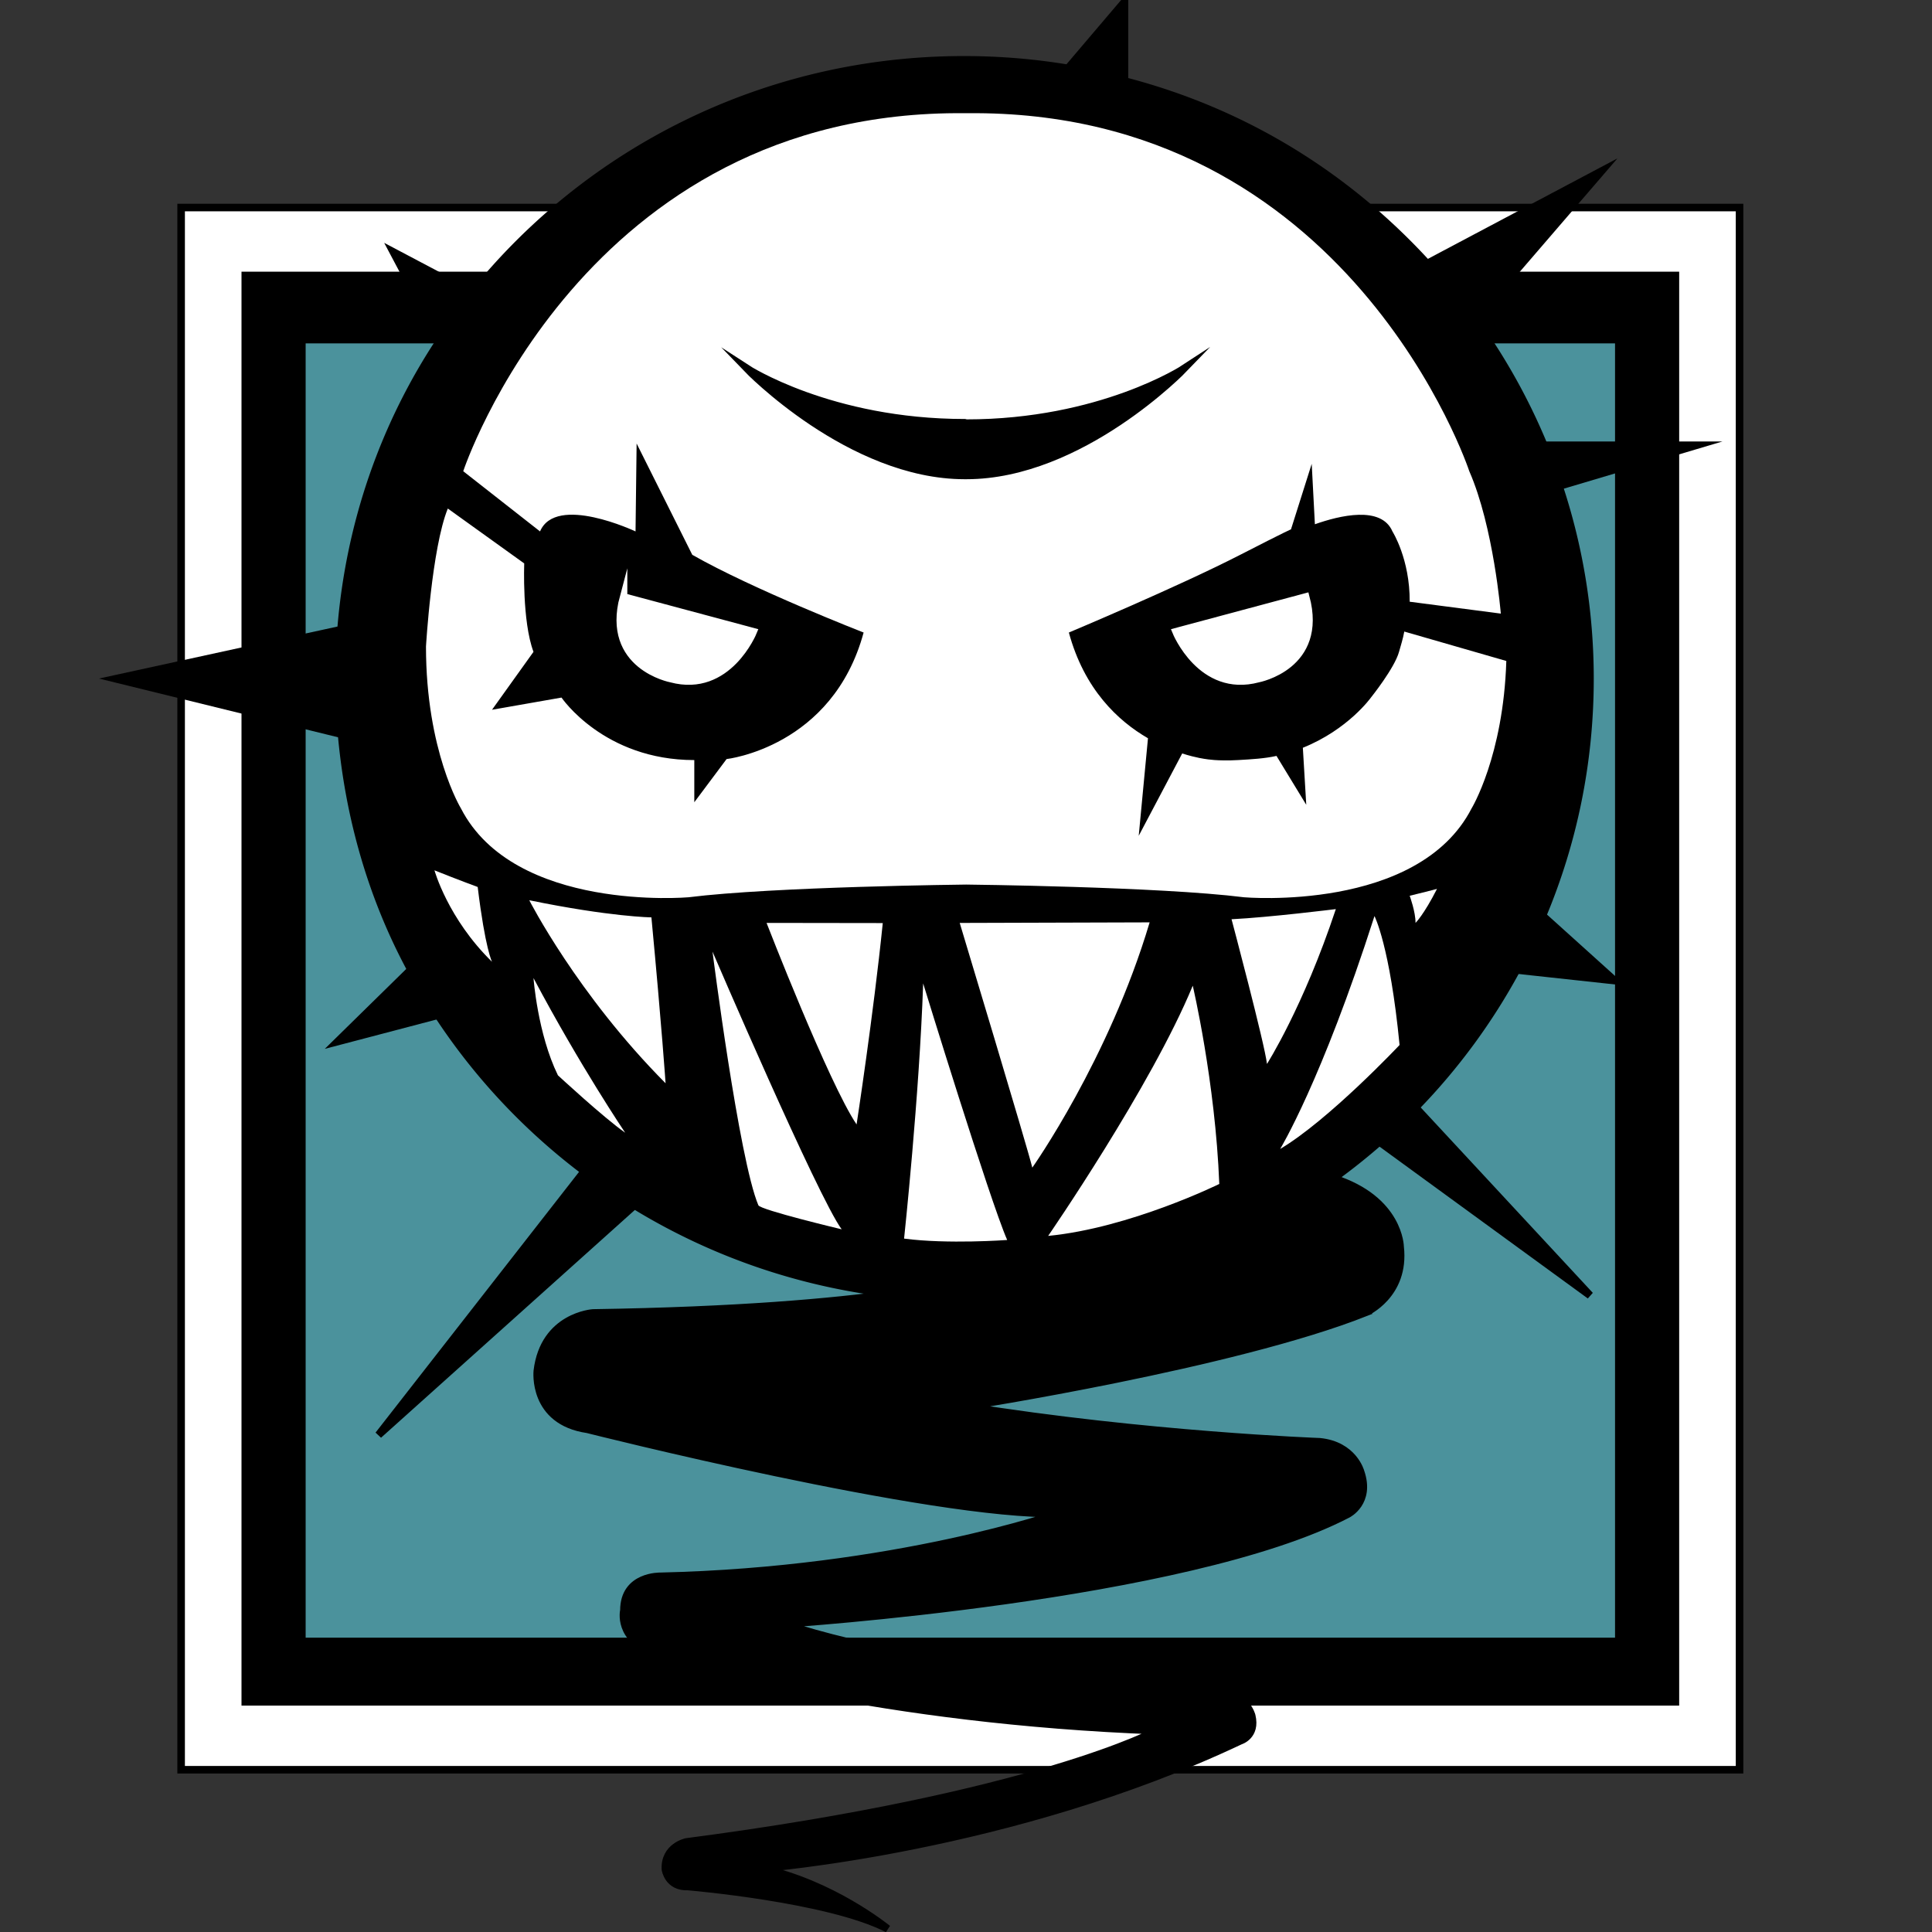 <svg xmlns="http://www.w3.org/2000/svg" viewBox="0 0 512 512" id="ela" width="100%" height="100%"><rect x="0" y="0" width="512" height="512" fill="#333333" stroke="none"/><rect x="48" y="55" fill="#FFF" stroke="#000" stroke-width="2" stroke-miterlimit="10" width="413" height="414"></rect><rect x="65" y="73" stroke="#000" stroke-width="2" stroke-miterlimit="10" width="379" height="378"></rect><rect x="81" y="91" fill="#4B929C" width="347" height="343"></rect><g stroke="#000" stroke-width="2" stroke-miterlimit="10"><path d="M400.554 235.228l-7.377 20.879 8.713.946a164.193 164.193 0 0 1-26.762 36.425l-4.946-5.324-11.715 9.292 7.073 5.154a167.742 167.742 0 0 1-12.141 9.673c-2.255-.719-4.799-1.325-7.661-1.77 0 0-30.078 16.701-56.405 24.24l-29.79 3.507s-6.126 2.263-22.969 4.613c-24.896-2.787-48.126-11.013-68.439-23.456l3.766-3.378-13.884-9.696-3.15 4.04c-15.194-11.457-28.332-25.444-38.762-41.338l7.202-1.891-9.544-14.948-4.86 4.768c-10.197-18.891-16.374-39.989-18.386-62.378L105 198.059v-34.34l-14.623 3.119c2.238-28.208 11.509-54.404 26.374-76.794l4.05 7.822 12.533-15.756-7.913-4.161c30.398-37.839 77.331-62.096 130.012-62.096 9.537 0 18.885.792 27.979 2.327l-5.072 5.551L298 28.376V21.46c32 8.282 59.035 25.315 80.094 48.279l-7.191 3.887 16.561 14.544 3.059-3.507c19.411 26.842 30.84 59.712 30.84 95.217 0 22.236-4.471 43.438-12.582 62.774l-8.227-7.426z"></path><polygon points="171.9,316.029 168.134,319.407 100.31,380.267 154.866,310.373 158.016,306.333"></polygon><polygon points="421.38,343.301 365.54,302.6 358.467,297.445 370.182,288.153 375.128,293.478"></polygon><polygon points="427.888,259.873 401.89,257.053 393.177,256.107 400.554,235.228 408.789,242.654"></polygon><polygon points="424.416,45.345 390.557,84.663 387.536,88.169 371.049,73.625 378.392,69.739"></polygon><polygon points="298,0.5 298,28.376 278.338,23.73 282.963,18.179"></polygon><polygon points="133.285,82.109 120.702,97.866 116.555,90.044 104.215,66.757 125.397,77.948"></polygon><polygon points="105,163.719 105,198.059 90.515,194.585 30.652,179.879 90.475,166.838"></polygon><polygon points="123.305,267.145 116.104,269.035 89.463,276.033 108.901,256.964 113.761,252.196"></polygon><path d="M361.938 347.809c-34.997 13.874-105.866 24.911-105.866 24.911 47.727 7.676 93.648 9.365 93.648 9.365 8.963.872 10.848 7.942 10.848 7.942 2.819 8.152-3.402 11.239-3.402 11.239-42.667 22.221-149.402 29.098-149.402 29.098 42.234 14.002 114.909 17.832 114.909 17.832 7.592.606 9.041 6.465 9.041 6.465 1.302 5.39-3.037 6.674-3.037 6.674-60.604 28.685-126.892 33.823-126.892 33.823 18.579 3.976 33.001 15.636 33.453 15.999-15.629-8.072-52.925-11.207-52.925-11.207-5.311.21-5.97-4.542-5.97-4.542-.321-6.06 5.536-7.271 5.536-7.271 92.85-12.12 124.74-29.492 124.74-29.492-72.961-2.691-123.108-17.275-133.088-20.807-9.979-3.531-8.191-11.063-8.191-11.063 0-9.34 9.701-9.033 9.701-9.033 62.375-1.422 105.545-16.669 105.545-16.669-33.521.809-124.887-22.285-124.887-22.285-14.752-2.157-13.302-15.489-13.302-15.489 1.735-14.545 14.751-15.353 14.751-15.353 38.424-.59 63.641-2.877 79.426-5.083 16.843-2.351 22.969-4.613 22.969-4.613l29.79-3.507c26.327-7.539 56.405-24.24 56.405-24.24 2.862.444 5.406 1.051 7.661 1.77 17.538 5.575 17.649 18.164 17.649 18.164 1.451 12.791-9.11 17.372-9.11 17.372z"></path><polygon points="404.459,118 449.582,118 407.93,130.39"></polygon></g><g fill="#FFF"><path d="M140.265 238.576s12.689 24.933 36.119 48.5c0 0-1-14.804-3.754-43.964-.001 0-10.778-.112-32.365-4.536zM115.138 230.648s3.54 12.795 15.254 24.241c0 0-1.809-3.432-3.797-19.829 0 .001-5.004-1.83-11.457-4.412zM165.676 300.181s-11.862-17.553-24.292-40.981c0 0 1.084 14.773 6.472 25.77 0-.001 12.072 11.186 17.82 15.211zM200.976 319.407c-5.154-12.161-12.154-67.211-12.154-67.211s27.968 65.158 34.231 73.585c0 0-21.551-5.132-22.077-6.374zM203.146 244.579s16.481 42.498 23.857 53.406c0 0 4.482-29.157 6.941-53.363l-30.798-.043zM239.59 328.242s4.044-37.795 5.057-67.626c0 0 17.631 57.407 22.266 67.992 0 0-15.739 1.163-27.323-.366zM254.336 244.587s17.935 59.458 19.236 64.845c0 0 20.249-28.587 31.095-64.996l-50.331.151zM277.773 327.526s27.327-39.643 38.318-66.307c0 0 5.967 25.364 7.032 52.544.001.001-23.647 11.658-45.35 13.763zM326.372 243.61s8.81 33.097 9.388 38.349c0 0 9.601-15.01 18.251-41.037 0 0-17.503 2.184-27.639 2.688zM339.258 304.483s10.966-17.946 24.994-61.714c0 0 4.087 7.811 6.65 34.163 0 .001-18.789 19.941-31.644 27.551zM373.583 237.389s1.574 4.285 1.545 7.189c0 0 2.157-2.07 5.691-9.009 0 0-5.597 1.453-7.236 1.82z"></path></g><path fill="#FFF" stroke="#FFF" stroke-width="2" stroke-miterlimit="10" d="M165.247 158.203l34.365 9.209s-6.661 16.479-21.748 12.437c0 0-17.532-3.305-12.617-21.646zM346.03 158.204l-34.365 9.208s6.661 16.479 21.749 12.437c0 0 17.532-3.304 12.616-21.645z"></path><path fill="#FFF" d="M256.463 30c101.267-1 132.916 94.878 132.916 94.878 6.458 14.748 8.354 37.732 8.354 37.732l-24.15-3.149c.074-11.312-4.559-18.603-4.559-18.603-2.948-6.952-14.088-4.222-20.564-1.924l-.841-16.014-5.494 17.369s-.532.108-13.451 6.74c-16.485 8.464-45.412 20.597-45.412 20.597 4.074 15.043 12.99 23.407 20.964 28.02l-2.451 25.846 11.522-21.819c3.747 1.207 6.266 1.485 6.266 1.485s3.025.583 8.533.269c3.678-.21 7.081-.409 10.189-1.1l7.889 12.95-.902-15.112c12.01-4.825 18.04-13.302 18.04-13.302s6.256-7.791 7.449-12.12c.442-1.613 1.044-3.418 1.393-5.374l27.04 7.796c-.792 25.255-9.197 39.055-9.197 39.055-14.174 27.607-60.31 23.567-60.31 23.567-22.562-2.829-73.614-3.367-73.614-3.367s-51.053.539-73.614 3.367c0 0-46.136 4.04-60.309-23.567 0 0-9.256-15.197-9.256-42.881 0 0 1.519-26.052 5.785-36.572l20.248 14.544s-.579 15.352 2.458 23.432l-10.992 15.353 18.417-3.232s11.191 16.564 35.191 16.564v11.176l8.557-11.445s28.071-3.098 36.314-33.533c0 0-29.353-11.439-45.407-20.597l-14.749-29.493-.287 23.297s-21.081-9.971-25.309 0l-20.354-15.955S154.415 29 255.683 30h.78z"></path><path stroke="#000" stroke-width="2" stroke-miterlimit="10" d="M256.072 112.141c35.68 0 57.75-14.483 57.75-14.483S286.545 126 256.072 126h-.391c-30.472 0-57.749-28.342-57.749-28.342s22.07 14.379 57.749 14.379l.391.104z"></path></svg>